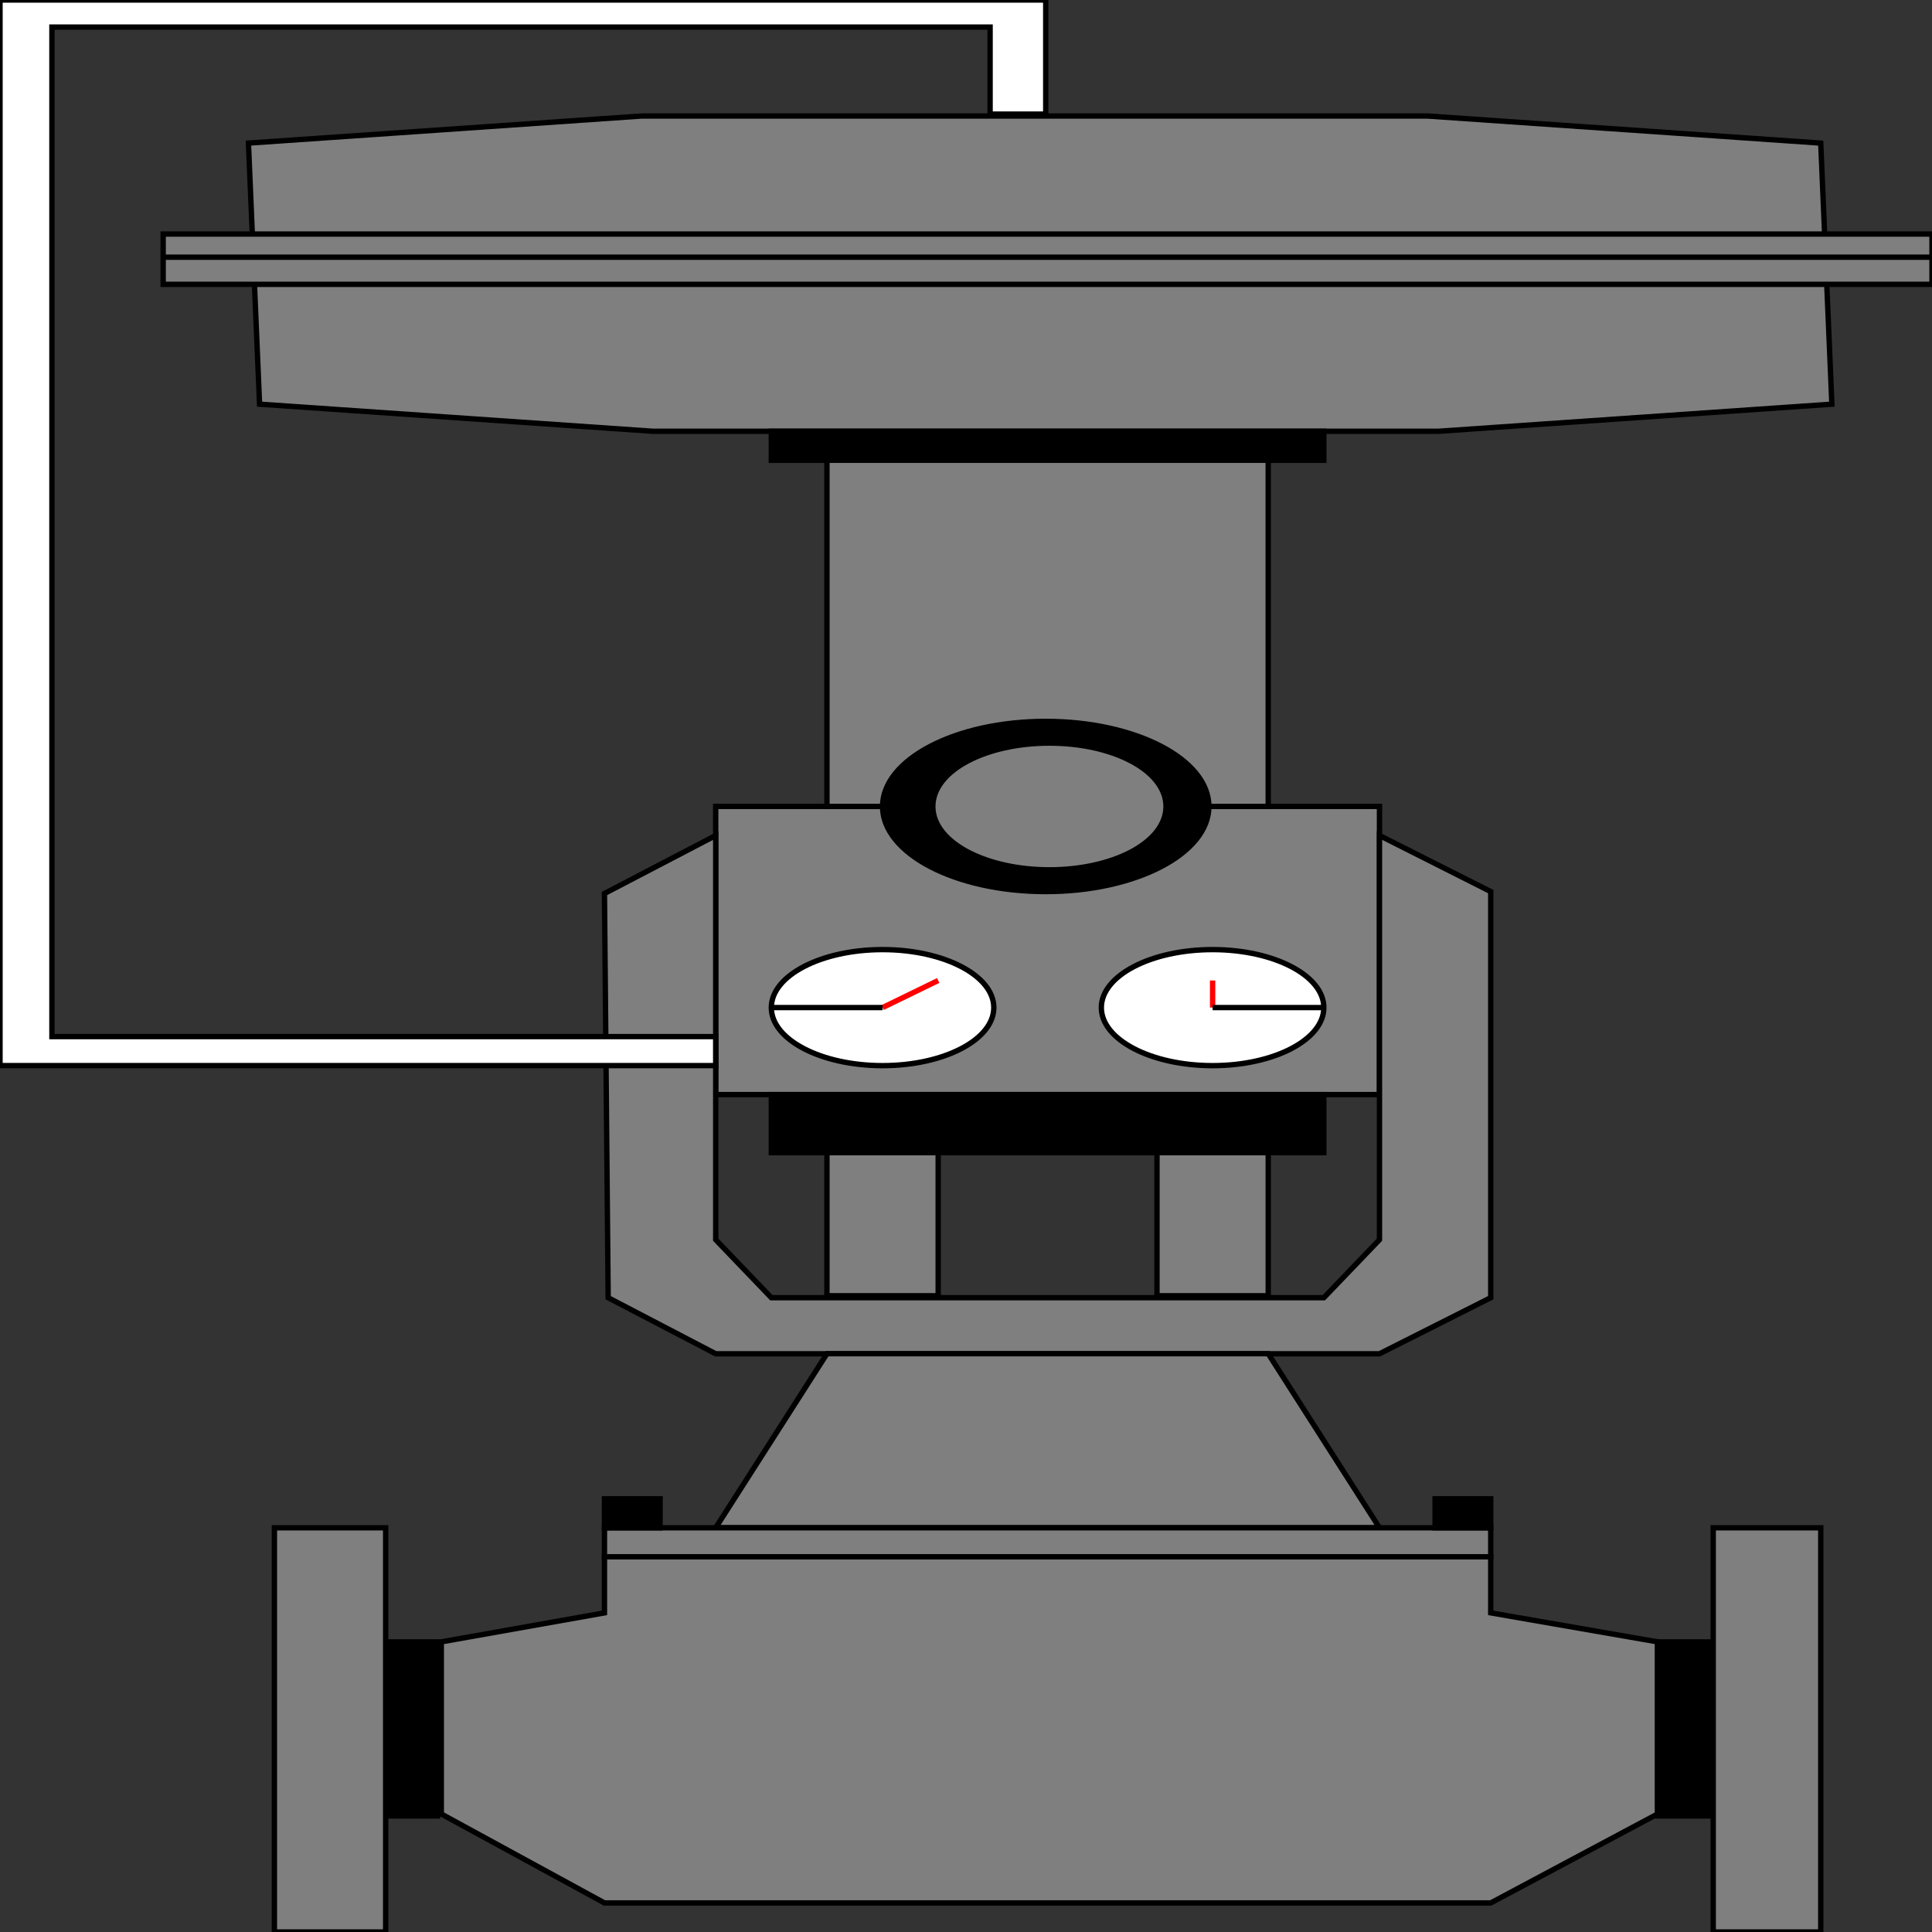 <svg width="150" height="150" viewBox="0 0 150 150" fill="none" xmlns="http://www.w3.org/2000/svg">
<rect x="0" y="0" width="150" height="150" fill="#333333" stroke="none"/>
<g clip-path="url(#clip0_2122_158395)">
<path d="M55.566 62.609H107.102V84.982H55.566V62.609Z" fill="#7F7F7F" stroke="black" stroke-width="0.416"/>
<path d="M20.153 31.38L50.671 33.482H111.707L142.226 31.38L141.362 11.11L110.844 9.008H49.807L19.289 11.11L20.153 31.38Z" fill="#7F7F7F" stroke="black" stroke-width="0.416"/>
<path d="M12.668 18.172H150V22.076H12.668V18.172Z" fill="#7F7F7F" stroke="black" stroke-width="0.416"/>
<path d="M12.668 19.969H150" stroke="black" stroke-width="0.416"/>
<path d="M59.885 33.484H102.783V35.737H59.885V33.484Z" fill="black" stroke="black" stroke-width="0.416"/>
<path d="M64.203 35.734H98.464V62.611H64.203V35.734Z" fill="#7F7F7F" stroke="black" stroke-width="0.416"/>
<path d="M81.189 69.221C88.186 69.221 93.857 66.263 93.857 62.614C93.857 58.966 88.186 56.008 81.189 56.008C74.193 56.008 68.522 58.966 68.522 62.614C68.522 66.263 74.193 69.221 81.189 69.221Z" fill="black" stroke="black" stroke-width="0.416"/>
<path d="M81.477 67.118C86.247 67.118 90.114 65.102 90.114 62.614C90.114 60.126 86.247 58.109 81.477 58.109C76.707 58.109 72.84 60.126 72.84 62.614C72.84 65.102 76.707 67.118 81.477 67.118Z" fill="#7F7F7F" stroke="#7F7F7F" stroke-width="0.416"/>
<path d="M68.522 82.736C73.292 82.736 77.159 80.719 77.159 78.231C77.159 75.743 73.292 73.727 68.522 73.727C63.752 73.727 59.885 75.743 59.885 78.231C59.885 80.719 63.752 82.736 68.522 82.736Z" fill="white" stroke="black" stroke-width="0.416"/>
<path d="M94.145 82.736C98.915 82.736 102.782 80.719 102.782 78.231C102.782 75.743 98.915 73.727 94.145 73.727C89.375 73.727 85.508 75.743 85.508 78.231C85.508 80.719 89.375 82.736 94.145 82.736Z" fill="white" stroke="black" stroke-width="0.416"/>
<path d="M68.522 78.227L72.84 76.125" stroke="#FF0000" stroke-width="0.416"/>
<path d="M59.885 78.227H68.522" stroke="black" stroke-width="0.416"/>
<path d="M94.147 78.227V76.125" stroke="#FF0000" stroke-width="0.416"/>
<path d="M102.784 78.227H94.147" stroke="black" stroke-width="0.416"/>
<path d="M59.885 84.984H102.783V89.489H59.885V84.984Z" fill="black" stroke="black" stroke-width="0.416"/>
<path d="M64.203 89.492H72.84V100.603H64.203V89.492Z" fill="#7F7F7F" stroke="black" stroke-width="0.416"/>
<path d="M89.828 89.492H98.465V100.603H89.828V89.492Z" fill="#7F7F7F" stroke="black" stroke-width="0.416"/>
<path d="M55.567 64.867L46.93 69.372L47.218 100.753L55.567 105.107H107.102L115.74 100.753V69.222L107.102 64.867V96.249L102.784 100.753H59.886L55.567 96.249V64.867Z" fill="#7F7F7F" stroke="black" stroke-width="0.416"/>
<path d="M55.566 118.615L64.204 105.102H98.465L107.102 118.615H55.566Z" fill="#7F7F7F" stroke="black" stroke-width="0.416"/>
<path d="M46.93 118.617H115.74V120.869H46.93V118.617Z" fill="#7F7F7F" stroke="black" stroke-width="0.416"/>
<path d="M46.93 120.867V125.222L34.262 127.474V140.837L46.93 147.744H115.74L128.696 140.837V127.474L115.74 125.222V120.867H46.93Z" fill="#7F7F7F" stroke="black" stroke-width="0.416"/>
<path d="M33.974 140.99H29.943V127.477H33.974V140.99Z" fill="black" stroke="black" stroke-width="0.416"/>
<path d="M132.726 140.99H128.695V127.477H132.726V140.99Z" fill="black" stroke="black" stroke-width="0.416"/>
<path d="M21.305 118.617H29.942V149.999H21.305V118.617Z" fill="#7F7F7F" stroke="black" stroke-width="0.416"/>
<path d="M133.014 118.617H141.363V149.999H133.014V118.617Z" fill="#7F7F7F" stroke="black" stroke-width="0.416"/>
<path d="M46.93 116.367H51.248V118.619H46.93V116.367Z" fill="black" stroke="black" stroke-width="0.416"/>
<path d="M111.42 116.367H115.739V118.619H111.42V116.367Z" fill="black" stroke="black" stroke-width="0.416"/>
<path d="M55.566 82.733H0V0H81.19V8.859H76.871V2.102H4.031V80.481H55.566V82.733Z" fill="white" stroke="black" stroke-width="0.416"/>
</g>
<defs>
<clipPath id="clip0_2122_158395">
<rect width="150" height="150" fill="white"/>
</clipPath>
</defs>
</svg>
